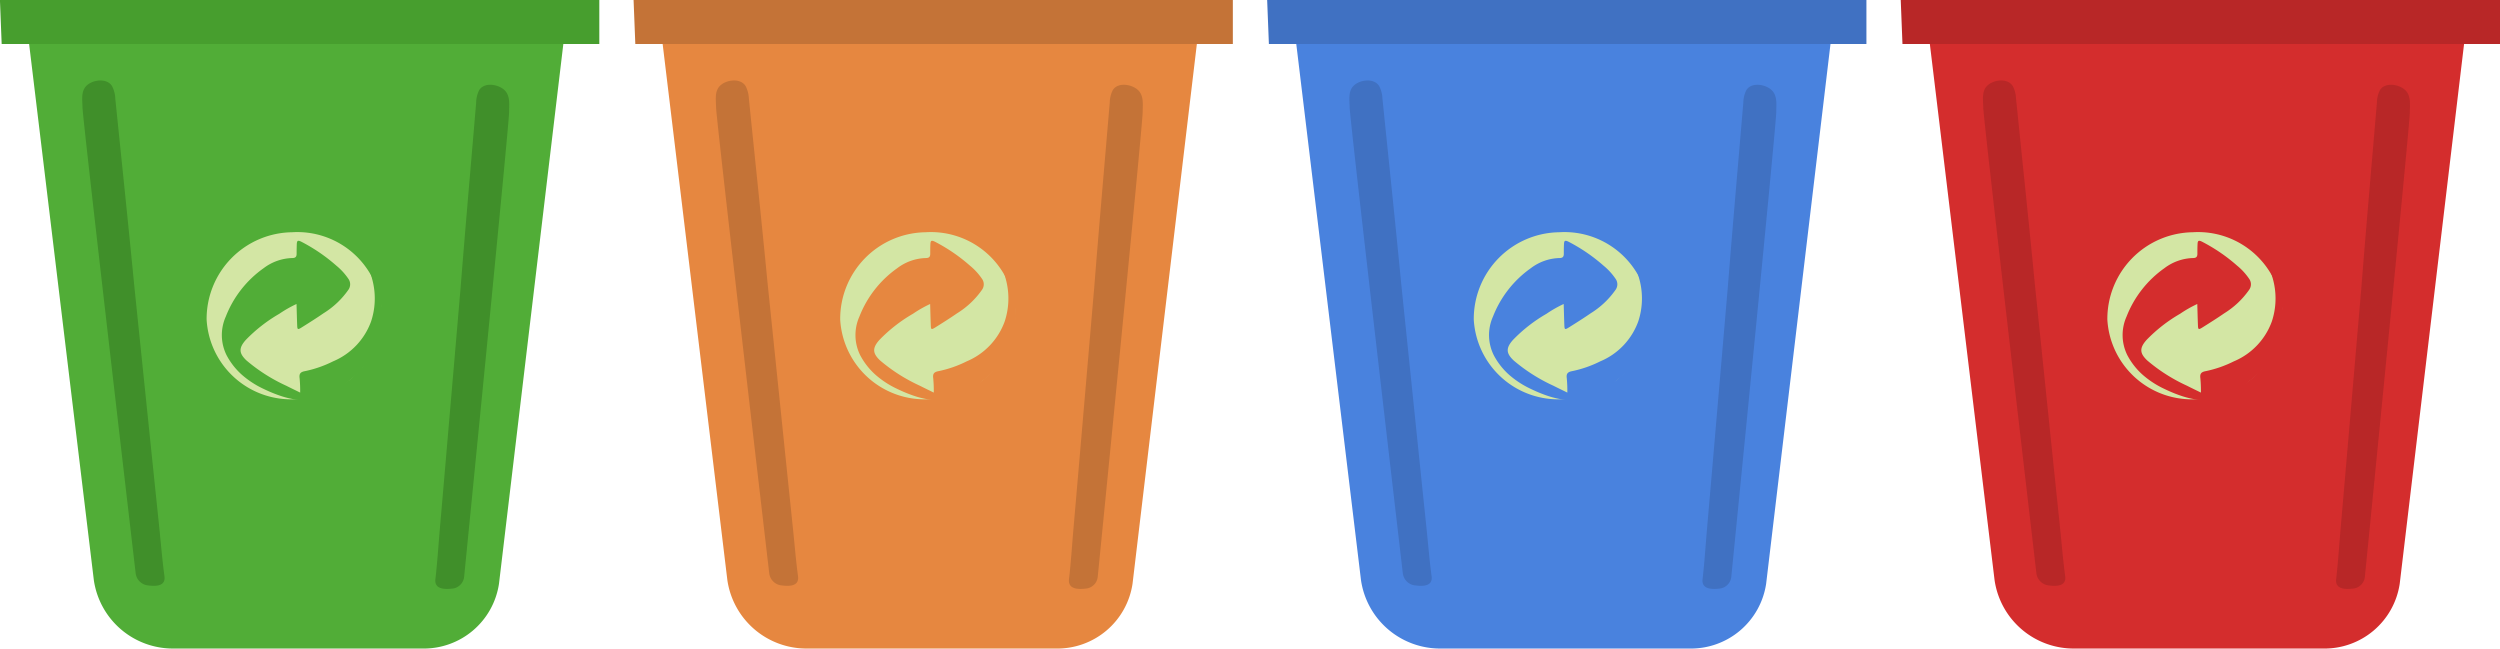 <svg xmlns="http://www.w3.org/2000/svg" width="197.442" height="51.219" viewBox="0 0 197.442 51.219"><defs><style>.a{fill:#51ad37;}.b{fill:#479e2e;}.c{fill:#408f2a;}.d{fill:#d3e6a4;}.e{fill:#e68740;}.f{fill:#c47337;}.g{fill:#4982de;}.h{fill:#4071c2;}.i{fill:#d42d2d;}.j{fill:#b82727;}</style></defs><g transform="translate(0)"><path class="a" d="M244.627,627.79H224.98a6.309,6.309,0,0,1-6.3-5.417l-5.269-43.651h42.508l-5.241,43.959A6.006,6.006,0,0,1,244.627,627.79Z" transform="translate(-211.271 -576.571)"/><path class="b" d="M259.5,580.948H212.3l-.137-3.473H259.5Z" transform="translate(-212.168 -577.475)"/><path class="c" d="M235.317,582.988l.019-.209a2.277,2.277,0,0,1,.234-.988c.405-.683,1.593-.476,2.067.055.4.452.3,1.126.3,1.677.005.965-3.553,36.711-3.553,36.711a1.042,1.042,0,0,1-.829.9c-.731.1-1.534.067-1.438-.738.15-1.274.229-2.562.34-3.845q.375-4.314.748-8.67.453-5.249.907-10.561C234.488,592.581,234.91,587.805,235.317,582.988Z" transform="translate(-197.73 -574.663)"/><path class="c" d="M218.569,582.816l-.021-.208a2.367,2.367,0,0,0-.253-.993c-.417-.693-1.6-.512-2.067.007-.4.443-.278,1.12-.271,1.672.012.965,4.2,36.806,4.2,36.806a1.1,1.1,0,0,0,.845.921c.734.116,1.536.1,1.427-.708-.174-1.276-.276-2.567-.41-3.853q-.45-4.324-.9-8.689-.543-5.262-1.093-10.586C219.567,592.431,219.062,587.644,218.569,582.816Z" transform="translate(-209.441 -574.806)"/><g transform="translate(16.314 18.334)"><path class="d" d="M221.635,595.017a6.845,6.845,0,0,1,6.744-6.9,6.675,6.675,0,0,1,7.086,6.331,6.849,6.849,0,0,1-6.677,6.848A6.681,6.681,0,0,1,221.635,595.017Z" transform="translate(-221.631 -588.109)"/><path class="a" d="M227,600.764a10.72,10.72,0,0,1-1.067-.419q-.243-.109-.481-.227a7.234,7.234,0,0,1-1.515-1.009,5.505,5.505,0,0,1-1.159-1.429l-.052-.093a3.571,3.571,0,0,1-.084-3.1,8.42,8.42,0,0,1,2.989-3.82,3.918,3.918,0,0,1,2.262-.8c.264,0,.345-.119.341-.345,0-.243.005-.484.012-.727.012-.312.081-.355.372-.21a13.617,13.617,0,0,1,2.748,1.879,4.909,4.909,0,0,1,.953,1.04.743.743,0,0,1,.007.865,6.679,6.679,0,0,1-1.974,1.864c-.564.39-1.145.755-1.727,1.12-.3.186-.333.166-.346-.162-.022-.543-.034-1.09-.053-1.695a9.634,9.634,0,0,0-1.359.774,12.128,12.128,0,0,0-2.645,2.062c-.571.641-.555,1.057.064,1.634a13.473,13.473,0,0,0,3.133,1.988c.364.186.731.36,1.095.54a10.775,10.775,0,0,0-.043-1.128c-.045-.326.033-.491.4-.562a9.026,9.026,0,0,0,2.246-.779,5.406,5.406,0,0,0,3-3.157,5.769,5.769,0,0,0,.159-3.029c-.09-.438-.372-1.281-.348-1.324a7.5,7.5,0,0,1,1.045,4.591,6.505,6.505,0,0,1-2.579,4.437,8.365,8.365,0,0,1-2.357,1.609.687.687,0,0,1-.205.007c-.159,0-.315-.005-.474-.014-.4-.021-.805-.048-1.2-.105A6.788,6.788,0,0,1,227,600.764Z" transform="translate(-221.122 -587.822)"/></g></g><g transform="translate(50.038)"><path class="e" d="M273.651,627.79H254a6.309,6.309,0,0,1-6.3-5.417l-5.269-43.651h42.508L279.7,622.682A6.006,6.006,0,0,1,273.651,627.79Z" transform="translate(-240.295 -576.571)"/><path class="f" d="M288.52,580.948H241.329l-.137-3.473H288.52Z" transform="translate(-241.192 -577.475)"/><path class="f" d="M264.341,582.988l.019-.209a2.276,2.276,0,0,1,.234-.988c.405-.683,1.593-.476,2.067.055.4.452.3,1.126.3,1.677.007.965-3.551,36.711-3.551,36.711a1.042,1.042,0,0,1-.829.9c-.731.1-1.534.067-1.438-.738.15-1.274.229-2.562.34-3.845q.375-4.314.748-8.67.452-5.249.907-10.561C263.512,592.581,263.934,587.805,264.341,582.988Z" transform="translate(-226.754 -574.663)"/><path class="f" d="M247.593,582.816l-.021-.208a2.368,2.368,0,0,0-.253-.993c-.417-.693-1.6-.512-2.067.007-.4.443-.278,1.12-.271,1.672.012.965,4.2,36.806,4.2,36.806a1.1,1.1,0,0,0,.845.921c.734.116,1.536.1,1.426-.708-.172-1.276-.274-2.567-.409-3.853q-.45-4.324-.9-8.689-.543-5.262-1.093-10.586C248.591,592.431,248.086,587.644,247.593,582.816Z" transform="translate(-238.465 -574.806)"/><g transform="translate(16.314 18.334)"><path class="d" d="M250.659,595.017a6.845,6.845,0,0,1,6.744-6.9,6.676,6.676,0,0,1,7.086,6.331,6.849,6.849,0,0,1-6.677,6.848A6.681,6.681,0,0,1,250.659,595.017Z" transform="translate(-250.655 -588.109)"/><path class="e" d="M256.027,600.764a10.724,10.724,0,0,1-1.067-.419q-.243-.109-.481-.227a7.234,7.234,0,0,1-1.515-1.009,5.506,5.506,0,0,1-1.159-1.429l-.052-.093a3.571,3.571,0,0,1-.084-3.1,8.42,8.42,0,0,1,2.989-3.82,3.918,3.918,0,0,1,2.262-.8c.264,0,.345-.119.341-.345,0-.243,0-.484.012-.727.01-.312.081-.355.372-.21a13.618,13.618,0,0,1,2.748,1.879,4.91,4.91,0,0,1,.953,1.04.743.743,0,0,1,.007.865,6.679,6.679,0,0,1-1.974,1.864c-.564.39-1.145.755-1.727,1.12-.3.186-.333.166-.346-.162-.022-.543-.034-1.09-.053-1.695a9.633,9.633,0,0,0-1.359.774,12.087,12.087,0,0,0-2.645,2.062c-.571.641-.555,1.057.064,1.634a13.473,13.473,0,0,0,3.133,1.988c.364.186.731.36,1.095.54a10.792,10.792,0,0,0-.043-1.128c-.045-.326.033-.491.4-.562a9.028,9.028,0,0,0,2.246-.779,5.405,5.405,0,0,0,3-3.157,5.767,5.767,0,0,0,.159-3.029c-.09-.438-.372-1.281-.348-1.324A7.5,7.5,0,0,1,264,595.107a6.505,6.505,0,0,1-2.579,4.437,8.366,8.366,0,0,1-2.357,1.609.687.687,0,0,1-.205.007c-.159,0-.316-.005-.474-.014-.4-.021-.805-.048-1.2-.105A6.788,6.788,0,0,1,256.027,600.764Z" transform="translate(-250.146 -587.822)"/></g></g><g transform="translate(100.076)"><path class="g" d="M302.675,627.79H283.028a6.309,6.309,0,0,1-6.3-5.417l-5.269-43.651h42.508l-5.241,43.959A6.006,6.006,0,0,1,302.675,627.79Z" transform="translate(-269.319 -576.571)"/><path class="h" d="M317.544,580.948H270.353l-.137-3.473h47.328Z" transform="translate(-270.216 -577.475)"/><path class="h" d="M293.365,582.988l.019-.209a2.275,2.275,0,0,1,.234-.988c.405-.683,1.593-.476,2.067.055.4.452.3,1.126.3,1.677.007.965-3.552,36.711-3.552,36.711a1.042,1.042,0,0,1-.829.9c-.731.1-1.534.067-1.438-.738.15-1.274.229-2.562.34-3.845q.375-4.314.748-8.67.452-5.249.907-10.561C292.536,592.581,292.958,587.805,293.365,582.988Z" transform="translate(-255.778 -574.663)"/><path class="h" d="M276.617,582.816l-.022-.208a2.34,2.34,0,0,0-.252-.993c-.417-.693-1.6-.512-2.067.007-.4.443-.278,1.12-.271,1.672.012.965,4.2,36.806,4.2,36.806a1.1,1.1,0,0,0,.845.921c.734.116,1.536.1,1.426-.708-.172-1.276-.274-2.567-.409-3.853q-.45-4.324-.9-8.689-.543-5.262-1.093-10.586C277.615,592.431,277.11,587.644,276.617,582.816Z" transform="translate(-267.489 -574.806)"/><g transform="translate(16.314 18.334)"><path class="d" d="M279.683,595.017a6.845,6.845,0,0,1,6.744-6.9,6.675,6.675,0,0,1,7.086,6.331,6.849,6.849,0,0,1-6.677,6.848A6.681,6.681,0,0,1,279.683,595.017Z" transform="translate(-279.679 -588.109)"/><path class="g" d="M285.051,600.764a10.723,10.723,0,0,1-1.067-.419q-.243-.109-.481-.227a7.234,7.234,0,0,1-1.515-1.009,5.473,5.473,0,0,1-1.159-1.429l-.052-.093a3.571,3.571,0,0,1-.084-3.1,8.42,8.42,0,0,1,2.989-3.82,3.918,3.918,0,0,1,2.262-.8c.264,0,.345-.119.341-.345,0-.243,0-.484.012-.727.01-.312.081-.355.372-.21a13.614,13.614,0,0,1,2.748,1.879,4.909,4.909,0,0,1,.953,1.04.743.743,0,0,1,.007.865,6.68,6.68,0,0,1-1.974,1.864c-.564.39-1.145.755-1.728,1.12-.3.186-.333.166-.347-.162-.022-.543-.034-1.09-.053-1.695a9.631,9.631,0,0,0-1.359.774,12.045,12.045,0,0,0-2.645,2.062c-.571.641-.555,1.057.064,1.634a13.437,13.437,0,0,0,3.133,1.988c.364.186.731.36,1.095.54a10.742,10.742,0,0,0-.043-1.128c-.045-.326.033-.491.4-.562a9.028,9.028,0,0,0,2.246-.779,5.406,5.406,0,0,0,3-3.157,5.769,5.769,0,0,0,.159-3.029c-.09-.438-.372-1.281-.348-1.324a7.5,7.5,0,0,1,1.045,4.591,6.505,6.505,0,0,1-2.579,4.437,8.365,8.365,0,0,1-2.357,1.609.688.688,0,0,1-.205.007c-.159,0-.315-.005-.474-.014-.4-.021-.805-.048-1.2-.105A6.79,6.79,0,0,1,285.051,600.764Z" transform="translate(-279.17 -587.822)"/></g></g><g transform="translate(150.114)"><path class="i" d="M331.7,627.79H312.052a6.309,6.309,0,0,1-6.3-5.417l-5.269-43.651h42.508l-5.241,43.959A6.006,6.006,0,0,1,331.7,627.79Z" transform="translate(-298.343 -576.571)"/><path class="j" d="M346.568,580.948H299.377l-.137-3.473h47.328Z" transform="translate(-299.24 -577.475)"/><path class="j" d="M322.389,582.988l.019-.209a2.276,2.276,0,0,1,.234-.988c.405-.683,1.593-.476,2.067.055.4.452.3,1.126.3,1.677.007.965-3.552,36.711-3.552,36.711a1.042,1.042,0,0,1-.829.9c-.731.1-1.534.067-1.438-.738.15-1.274.229-2.562.34-3.845q.375-4.314.748-8.67.453-5.249.907-10.561C321.56,592.581,321.982,587.805,322.389,582.988Z" transform="translate(-284.802 -574.663)"/><path class="j" d="M305.641,582.816l-.022-.208a2.341,2.341,0,0,0-.252-.993c-.417-.693-1.6-.512-2.067.007-.4.443-.278,1.12-.271,1.672.012.965,4.2,36.806,4.2,36.806a1.1,1.1,0,0,0,.846.921c.734.116,1.536.1,1.426-.708-.172-1.276-.274-2.567-.409-3.853q-.45-4.324-.9-8.689-.543-5.262-1.093-10.586C306.639,592.431,306.134,587.644,305.641,582.816Z" transform="translate(-296.513 -574.806)"/><g transform="translate(16.314 18.334)"><path class="d" d="M308.707,595.017a6.845,6.845,0,0,1,6.744-6.9,6.675,6.675,0,0,1,7.086,6.331,6.849,6.849,0,0,1-6.677,6.848A6.681,6.681,0,0,1,308.707,595.017Z" transform="translate(-308.703 -588.109)"/><path class="i" d="M314.075,600.764a10.73,10.73,0,0,1-1.067-.419q-.243-.109-.481-.227a7.234,7.234,0,0,1-1.515-1.009,5.47,5.47,0,0,1-1.159-1.429l-.052-.093a3.57,3.57,0,0,1-.085-3.1,8.419,8.419,0,0,1,2.99-3.82,3.917,3.917,0,0,1,2.262-.8c.264,0,.343-.119.341-.345,0-.243,0-.484.012-.727.01-.312.081-.355.372-.21a13.62,13.62,0,0,1,2.748,1.879,4.911,4.911,0,0,1,.953,1.04.743.743,0,0,1,.007.865,6.68,6.68,0,0,1-1.974,1.864c-.564.39-1.145.755-1.727,1.12-.3.186-.333.166-.347-.162-.022-.543-.034-1.09-.053-1.695a9.635,9.635,0,0,0-1.359.774,12.046,12.046,0,0,0-2.645,2.062c-.571.641-.555,1.057.064,1.634a13.441,13.441,0,0,0,3.133,1.988c.362.186.731.36,1.095.54a10.776,10.776,0,0,0-.043-1.128c-.045-.326.033-.491.4-.562a9.027,9.027,0,0,0,2.246-.779,5.406,5.406,0,0,0,3-3.157,5.768,5.768,0,0,0,.159-3.029c-.09-.438-.372-1.281-.348-1.324a7.5,7.5,0,0,1,1.045,4.591,6.506,6.506,0,0,1-2.579,4.437,8.366,8.366,0,0,1-2.357,1.609.687.687,0,0,1-.205.007c-.159,0-.315-.005-.474-.014-.4-.021-.805-.048-1.2-.105A6.788,6.788,0,0,1,314.075,600.764Z" transform="translate(-308.194 -587.822)"/></g></g></svg>